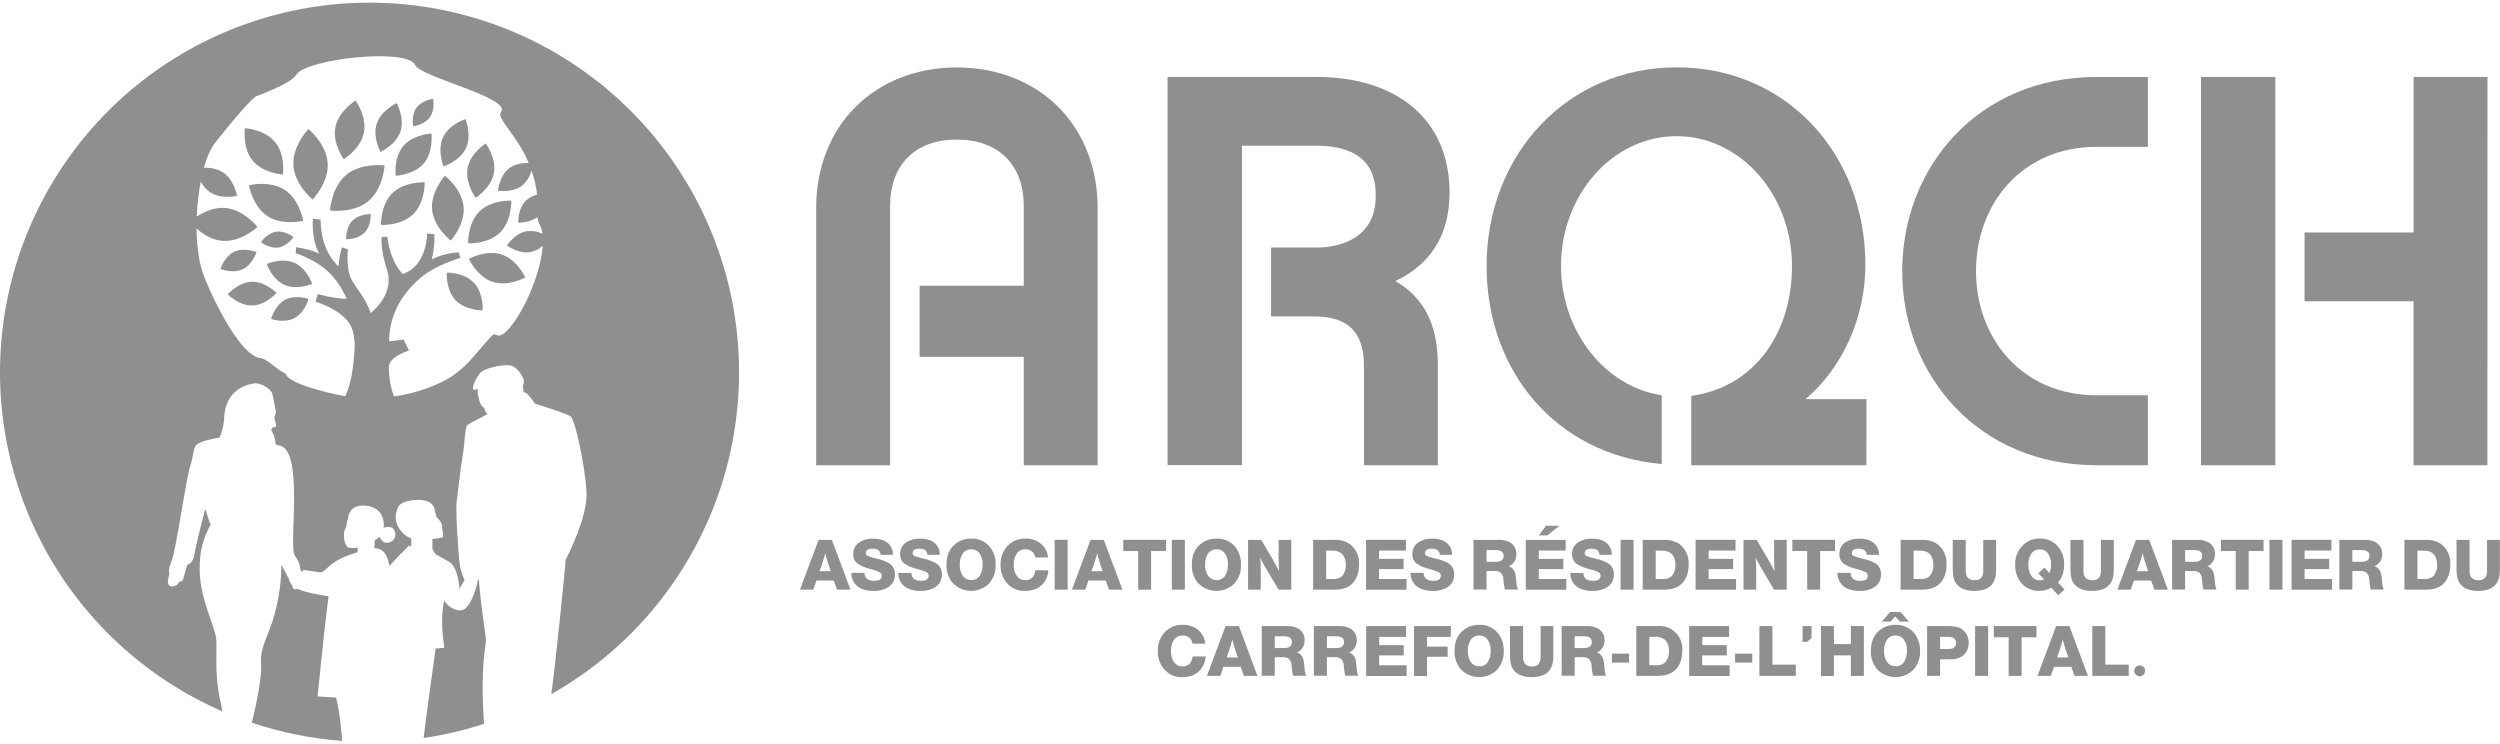 <svg width="232" height="69" viewBox="0 0 232 69" fill="none" xmlns="http://www.w3.org/2000/svg">
<path d="M31.75 68.755C28.898 68.545 26.083 67.979 23.373 67.068C23.74 65.565 24.335 62.783 24.232 61.606C24.103 59.976 24.958 59.017 25.501 56.921C25.898 55.45 26.106 53.934 26.12 52.41L26.68 53.484C26.7 53.524 26.731 53.557 26.769 53.581C26.842 54.01 27.05 54.154 27.198 54.562C27.256 54.726 27.434 54.719 27.639 54.64C27.941 54.891 29.806 55.254 30.495 55.336C30.139 57.81 29.473 64.628 29.473 64.628L31.181 64.734C31.578 66.108 31.75 68.718 31.75 68.755Z" fill="#8F8F8F"/>
<path d="M44.924 67.171C43.094 67.768 41.216 68.208 39.311 68.486C39.412 67.483 40.415 60.242 40.426 60.169C40.692 60.169 40.959 60.151 41.223 60.115C41.279 60.023 40.793 58.156 41.18 55.903C41.191 55.847 41.199 55.795 41.21 55.739C41.712 56.472 42.597 56.867 43.124 56.513C43.721 56.109 44.232 54.558 44.346 53.834C44.377 53.814 44.405 53.792 44.432 53.768C44.627 56.188 45.055 58.923 45.096 59.312C45.145 59.819 44.524 61.756 44.924 67.171Z" fill="#8F8F8F"/>
<path d="M26.255 16.195C26.255 16.195 26.507 14.377 25.532 13.187C24.556 11.997 22.724 11.898 22.724 11.898C22.724 11.898 22.475 13.716 23.45 14.906C24.425 16.096 26.255 16.195 26.255 16.195Z" fill="#8F8F8F"/>
<path d="M22.503 24.993C23.431 24.563 23.804 23.399 23.804 23.399C23.804 23.399 22.674 22.93 21.747 23.36C20.819 23.79 20.458 24.954 20.458 24.954C20.458 24.954 21.577 25.422 22.503 24.993Z" fill="#8F8F8F"/>
<path d="M26.447 27.828C25.491 28.344 25.158 29.603 25.158 29.603C25.158 29.603 26.384 30.032 27.342 29.512C28.3 28.992 28.631 27.738 28.631 27.738C28.631 27.738 27.402 27.311 26.447 27.828Z" fill="#8F8F8F"/>
<path d="M33.769 12.32C34.074 10.816 32.998 9.332 32.998 9.332C32.998 9.332 31.43 10.284 31.125 11.787C30.82 13.291 31.898 14.775 31.898 14.775C31.898 14.775 33.466 13.824 33.769 12.32Z" fill="#8F8F8F"/>
<path d="M25.658 27.18C25.658 27.18 24.614 26.106 23.362 26.145C22.11 26.183 21.128 27.311 21.128 27.311C21.128 27.311 22.174 28.385 23.424 28.349C24.674 28.312 25.658 27.18 25.658 27.18Z" fill="#8F8F8F"/>
<path d="M39.885 10.893C40.396 10.191 40.194 9.175 40.194 9.175C40.194 9.175 39.161 9.293 38.649 9.995C38.138 10.698 38.34 11.714 38.34 11.714C38.34 11.714 39.373 11.596 39.885 10.893Z" fill="#8F8F8F"/>
<path d="M44.142 18.36C44.142 18.36 45.577 17.455 45.835 16.061C46.093 14.667 45.074 13.31 45.074 13.31C45.074 13.31 43.639 14.207 43.392 15.608C43.145 17.009 44.142 18.36 44.142 18.36Z" fill="#8F8F8F"/>
<path d="M43.446 22.585C43.446 22.585 45.306 22.667 46.41 21.571C47.514 20.476 47.448 18.616 47.448 18.616C47.448 18.616 45.588 18.532 44.484 19.628C43.38 20.723 43.446 22.585 43.446 22.585Z" fill="#8F8F8F"/>
<path d="M24.75 24.492C24.75 24.492 25.246 25.933 26.414 26.443C27.583 26.952 28.975 26.342 28.975 26.342C28.975 26.342 28.479 24.9 27.312 24.391C26.146 23.882 24.75 24.492 24.75 24.492Z" fill="#8F8F8F"/>
<path d="M37.163 12.204C37.578 10.951 36.813 9.57 36.813 9.57C36.813 9.57 35.376 10.215 34.961 11.473C34.547 12.732 35.312 14.105 35.312 14.105C35.312 14.105 36.733 13.454 37.163 12.204Z" fill="#8F8F8F"/>
<path d="M43.246 13.739C43.809 12.523 43.195 11.043 43.195 11.043C43.195 11.043 41.67 11.535 41.109 12.751C40.548 13.966 41.161 15.444 41.161 15.444C41.161 15.444 42.684 14.954 43.246 13.739Z" fill="#8F8F8F"/>
<path d="M32.697 20.486C32.068 21.13 32.126 22.204 32.126 22.204C32.126 22.204 33.2 22.232 33.834 21.586C34.467 20.939 34.403 19.867 34.403 19.867C34.403 19.867 33.327 19.839 32.697 20.486Z" fill="#8F8F8F"/>
<path d="M41.459 25.294C41.459 25.294 41.352 26.888 42.273 27.859C43.195 28.83 44.791 28.804 44.791 28.804C44.791 28.804 44.898 27.208 43.979 26.239C43.059 25.27 41.459 25.294 41.459 25.294Z" fill="#8F8F8F"/>
<path d="M43.021 19.185C42.866 17.522 41.281 16.309 41.281 16.309C41.281 16.309 39.945 17.791 40.097 19.453C40.25 21.116 41.835 22.327 41.835 22.327C41.835 22.327 43.178 20.845 43.021 19.185Z" fill="#8F8F8F"/>
<path d="M37.427 13.548C36.51 14.622 36.721 16.313 36.721 16.313C36.721 16.313 38.413 16.239 39.33 15.159C40.248 14.079 40.037 12.395 40.037 12.395C40.037 12.395 38.342 12.465 37.427 13.548Z" fill="#8F8F8F"/>
<path d="M46.55 23.614C45.104 23.138 43.513 24.025 43.513 24.025C43.513 24.025 44.267 25.681 45.712 26.158C47.158 26.635 48.75 25.747 48.75 25.747C48.75 25.747 47.996 24.089 46.55 23.614Z" fill="#8F8F8F"/>
<path d="M34.304 0.245C26.417 0.246 18.771 2.964 12.653 7.942C6.536 12.92 2.32 19.854 0.717 27.576C-0.887 35.298 0.219 43.337 3.849 50.34C7.479 57.342 13.41 62.879 20.645 66.02C20.565 65.657 20.473 65.202 20.361 64.633C19.914 62.339 20.146 60.442 20.069 59.338C19.992 58.234 18.585 55.628 18.533 53.04C18.49 50.911 18.948 49.807 19.556 48.677C19.429 48.537 19.225 47.629 19.036 47.251C18.669 48.709 18.129 50.778 18.05 51.435C17.947 52.294 17.378 52.406 17.378 52.406L16.989 53.766C16.954 53.916 16.808 53.98 16.628 53.965C16.525 54.479 15.232 54.825 15.661 53.506C15.678 53.454 15.694 53.403 15.711 53.351C15.686 53.276 15.681 53.195 15.696 53.117C15.696 53.117 15.565 52.988 15.953 51.978C16.342 50.969 17.332 44.087 17.635 43.303C17.908 42.602 17.895 41.73 18.16 41.369C18.312 41.12 18.933 40.849 20.372 40.609C20.615 40.057 20.76 39.467 20.802 38.865C20.881 35.89 23.321 35.643 23.502 35.595C24.071 35.449 25.08 36.01 25.261 36.511C25.306 36.637 25.527 37.769 25.577 38.063C25.619 38.269 25.58 38.482 25.467 38.658C25.428 38.736 25.667 39.533 25.615 39.591C25.564 39.649 25.297 39.636 25.272 39.681C25.246 39.726 25.214 39.795 25.162 39.896C25.196 39.97 25.235 40.041 25.278 40.111C25.464 40.447 25.56 40.826 25.557 41.21H25.579C25.607 41.221 25.634 41.233 25.66 41.247C25.709 41.27 25.756 41.298 25.8 41.331C28.3 41.44 26.76 50.621 27.342 51.525C27.924 52.43 27.826 52.586 27.826 52.586C27.853 52.655 27.864 52.728 27.86 52.801L27.939 52.952L27.976 53.018C28.009 53.034 28.041 53.051 28.073 53.07C28.109 52.98 28.133 52.922 28.135 52.911C28.148 52.846 29.555 53.147 29.853 53.096C30.152 53.044 30.691 52.125 32.255 51.56C32.281 51.56 32.876 51.345 33.176 51.248C33.176 51.235 33.202 50.819 33.202 50.819C32.918 50.869 32.627 50.869 32.343 50.819C32.145 50.75 31.913 50.335 31.913 49.672C31.913 49.008 32.105 49.242 32.182 48.576C32.216 48.38 32.263 48.186 32.322 47.996C32.338 47.797 32.407 47.606 32.52 47.441C32.633 47.277 32.786 47.145 32.966 47.057C33.58 46.765 34.936 46.873 35.4 47.788C35.595 48.155 35.664 48.576 35.595 48.986C35.721 48.927 35.859 48.896 35.999 48.896C36.139 48.896 36.276 48.927 36.403 48.986C36.547 49.103 36.645 49.267 36.679 49.45C36.713 49.633 36.681 49.821 36.587 49.982C36.494 50.142 36.347 50.264 36.171 50.326C35.996 50.387 35.805 50.384 35.632 50.316C35.437 50.196 35.291 50.012 35.217 49.796C35.108 49.94 34.958 50.047 34.787 50.103L34.736 50.883C35.703 50.853 35.945 51.704 36.111 52.344C36.123 52.395 36.134 52.458 36.145 52.531C36.396 52.172 37.969 50.617 37.969 50.617L38.168 50.756V49.972C38.026 49.92 37.889 49.854 37.76 49.775C37.161 49.369 36.295 48.365 36.963 47.023C37.255 46.43 38.897 46.233 39.651 46.523C39.859 46.589 40.041 46.72 40.17 46.897C40.299 47.074 40.368 47.287 40.368 47.506C40.426 47.645 40.469 47.789 40.499 47.936C40.546 48.065 41.017 48.417 41.017 48.795C41.017 49.173 41.212 49.775 41.1 49.858C40.783 49.947 40.457 50 40.127 50.015V51.003H40.2C40.221 51.128 40.274 51.246 40.353 51.345C40.482 51.506 41.341 51.92 41.728 52.176C42.563 52.726 42.636 54.666 42.636 54.666C42.636 54.666 42.881 54.195 43.117 53.806C42.864 53.314 42.706 52.779 42.651 52.228C42.602 52.26 42.256 47.502 42.374 46.613C42.492 45.723 42.735 43.41 42.939 42.274C43.143 41.137 43.133 39.576 43.39 39.436C43.416 39.387 44.284 38.923 45.238 38.437C45.109 38.318 45.017 38.166 44.971 37.997C44.971 37.782 44.791 37.816 44.679 37.621C44.568 37.425 44.499 37.318 44.361 36.68C44.311 36.476 44.304 36.264 44.34 36.057C44.202 36.154 44.03 36.238 43.932 36.139C43.751 35.958 44.189 35.065 44.555 34.616C44.92 34.167 46.917 33.692 47.547 33.971C48.176 34.251 48.621 35.136 48.621 35.357C48.615 35.509 48.582 35.659 48.522 35.8C48.522 35.8 48.578 36.186 48.589 36.407C48.671 36.41 48.751 36.433 48.822 36.474C48.894 36.515 48.954 36.572 48.999 36.642C49.239 36.881 49.445 37.152 49.613 37.447C49.643 37.447 52.951 38.489 52.971 38.673C53.357 38.914 54.281 43.163 54.429 45.62C54.562 47.835 52.827 51.306 52.483 51.964C52.468 52.709 51.467 62.341 51.194 64.147C51.181 64.235 51.168 64.325 51.156 64.42C57.752 60.693 62.93 54.886 65.88 47.907C68.829 40.927 69.385 33.167 67.461 25.838C65.537 18.51 61.24 12.024 55.242 7.394C49.244 2.764 41.881 0.251 34.304 0.245ZM47.611 30.019C46.14 31.985 46.108 30.663 45.665 31.138C43.889 33.026 43.044 34.633 40.387 35.729C39.163 36.246 37.876 36.604 36.56 36.792C36.24 35.922 36.081 35.001 36.089 34.075C36.066 33.089 37.945 32.535 37.945 32.535L37.457 31.51C37.457 31.51 36.714 31.607 36.113 31.677C36.113 29.744 36.869 27.669 38.929 25.865C40.037 24.894 41.623 24.273 42.722 23.932C42.692 23.835 42.602 23.515 42.572 23.418C41.702 23.464 40.851 23.683 40.067 24.063C40.254 23.304 40.338 22.524 40.316 21.743C40.089 21.708 39.636 21.659 39.636 21.659C39.636 21.659 39.67 24.666 37.38 25.427C36.366 24.398 36.044 22.81 35.943 21.97L35.419 22.003C35.337 22.746 35.58 24.017 35.898 24.973C36.587 27.038 34.985 28.55 34.407 29.055C33.874 27.581 33.239 27.027 32.637 25.974C32.298 25.377 32.188 24.286 32.287 23.137C32.214 23.137 31.812 22.956 31.739 22.952C31.554 23.53 31.444 24.129 31.411 24.735C30.017 23.337 29.765 21.646 29.748 20.381C29.591 20.355 29.192 20.327 29.033 20.297C28.983 21.113 29.033 22.484 29.626 23.551C29.076 23.248 28.382 23.092 27.478 22.944C27.458 23.01 27.45 23.407 27.433 23.476C29.308 24.181 31.02 25.115 32.175 27.723C31.129 27.744 29.477 27.293 29.477 27.293L29.301 28.002C29.301 28.002 31.924 28.775 32.609 30.365C33.009 31.289 32.919 32.391 32.865 33.001C32.781 33.948 32.622 35.537 32.04 36.775C30.268 36.44 26.648 35.574 26.489 34.627C26.197 34.725 24.771 33.267 24.221 33.241C22.718 33.164 20.531 29.523 18.993 25.8C18.492 24.593 18.258 22.935 18.239 21.206C18.778 21.68 19.633 22.28 20.645 22.348C22.374 22.484 23.895 21.06 23.895 21.06C23.895 21.06 22.606 19.431 20.887 19.296C19.835 19.215 18.862 19.704 18.26 20.102C18.301 19.009 18.425 17.921 18.63 16.847C18.831 17.243 19.126 17.584 19.489 17.84C20.535 18.531 21.992 18.175 21.992 18.175C21.992 18.175 21.753 16.693 20.703 16.001C20.167 15.678 19.544 15.528 18.92 15.571C19.206 14.568 19.564 13.739 19.994 13.209C20.325 12.803 22.733 9.718 23.753 8.938C23.779 8.919 26.958 7.828 27.516 6.915C28.375 5.493 37.792 4.391 38.532 6.045C39.023 7.151 47.566 9.086 46.479 10.414C46.05 10.951 48.002 12.59 49.014 15.015C49.029 15.052 49.042 15.086 49.055 15.12C48.586 15.12 47.811 15.178 47.222 15.638C46.325 16.34 46.215 17.702 46.215 17.702C46.215 17.702 47.564 17.917 48.462 17.219C48.881 16.857 49.18 16.377 49.321 15.842C49.59 16.555 49.763 17.3 49.837 18.059C49.432 18.161 49.062 18.368 48.763 18.658C48.028 19.412 48.097 20.673 48.097 20.673C48.097 20.673 49.123 20.699 49.864 20.147C49.902 20.412 49.985 20.669 50.109 20.907C50.229 21.152 50.307 21.415 50.341 21.685C49.885 21.47 49.377 21.391 48.876 21.457C47.772 21.648 47.046 22.774 47.046 22.774C47.046 22.774 48.11 23.588 49.212 23.397C49.642 23.309 50.042 23.11 50.371 22.819C50.2 25.094 48.922 28.271 47.611 30.019Z" fill="#8F8F8F"/>
<path d="M28.622 11.97C28.622 11.97 27.119 13.531 27.226 15.34C27.334 17.149 29.013 18.521 29.013 18.521C29.013 18.521 30.517 16.96 30.41 15.151C30.302 13.342 28.622 11.97 28.622 11.97Z" fill="#8F8F8F"/>
<path d="M36.422 17.913C35.301 19.004 35.348 20.875 35.348 20.875C35.348 20.875 37.217 20.976 38.338 19.884C39.459 18.793 39.412 16.922 39.412 16.922C39.412 16.922 37.543 16.821 36.422 17.913Z" fill="#8F8F8F"/>
<path d="M25.841 22.969C26.674 22.84 27.237 22.002 27.237 22.002C27.237 22.002 26.447 21.375 25.613 21.504C24.78 21.633 24.217 22.47 24.217 22.47C24.217 22.47 25.007 23.098 25.841 22.969Z" fill="#8F8F8F"/>
<path d="M26.423 17.62C25.031 16.712 23.102 17.191 23.102 17.191C23.102 17.191 23.433 19.152 24.82 20.06C26.208 20.969 28.141 20.49 28.141 20.49C28.141 20.49 27.812 18.529 26.423 17.62Z" fill="#8F8F8F"/>
<path d="M32.143 16.214C30.745 17.368 30.627 19.531 30.627 19.531C30.627 19.531 32.775 19.827 34.173 18.672C35.571 17.516 35.689 15.353 35.689 15.353C35.689 15.353 33.541 15.067 32.143 16.214Z" fill="#8F8F8F"/>
<path d="M77.194 50.097L78.925 54.721H77.671L77.374 53.875H75.772L75.475 54.721H74.236L75.967 50.097H77.194ZM77.097 53.009L76.882 52.382C76.763 52.042 76.663 51.695 76.584 51.343C76.498 51.678 76.393 52.03 76.268 52.395L76.053 53.009H77.097Z" fill="#8F8F8F"/>
<path d="M82.865 51.485H81.716C81.698 51.107 81.451 50.917 80.972 50.917C80.553 50.917 80.345 51.053 80.345 51.324C80.343 51.38 80.358 51.437 80.388 51.485C80.418 51.534 80.462 51.572 80.515 51.594C80.811 51.704 81.115 51.793 81.423 51.861C81.794 51.941 82.151 52.073 82.484 52.254C82.665 52.36 82.814 52.513 82.914 52.698C83.014 52.882 83.062 53.09 83.052 53.3C83.061 53.531 83.011 53.761 82.906 53.967C82.801 54.173 82.645 54.349 82.452 54.477C82.041 54.735 81.56 54.861 81.075 54.838C80.386 54.838 79.862 54.672 79.499 54.339C79.338 54.19 79.212 54.007 79.127 53.805C79.043 53.602 79.002 53.384 79.009 53.164H80.223C80.248 53.657 80.548 53.903 81.121 53.901C81.591 53.901 81.825 53.744 81.825 53.429C81.828 53.363 81.812 53.297 81.78 53.24C81.747 53.182 81.699 53.135 81.64 53.104C81.347 52.971 81.041 52.866 80.727 52.791C80.302 52.697 79.898 52.523 79.537 52.279C79.416 52.169 79.321 52.033 79.26 51.881C79.198 51.728 79.172 51.565 79.183 51.401C79.178 51.188 79.228 50.977 79.327 50.789C79.427 50.601 79.573 50.442 79.752 50.327C80.131 50.086 80.575 49.967 81.024 49.985C81.64 49.985 82.109 50.133 82.433 50.43C82.574 50.566 82.686 50.73 82.76 50.912C82.834 51.093 82.87 51.288 82.865 51.485Z" fill="#8F8F8F"/>
<path d="M87.212 51.484H86.063C86.046 51.106 85.797 50.917 85.32 50.917C84.89 50.917 84.693 51.053 84.693 51.323C84.69 51.38 84.705 51.436 84.734 51.485C84.764 51.533 84.808 51.571 84.86 51.594C85.157 51.703 85.462 51.792 85.771 51.86C86.141 51.94 86.498 52.072 86.83 52.253C87.013 52.358 87.164 52.512 87.265 52.697C87.367 52.882 87.415 53.091 87.406 53.302C87.415 53.533 87.365 53.763 87.26 53.969C87.154 54.175 86.997 54.351 86.804 54.479C86.394 54.737 85.914 54.862 85.429 54.84C84.74 54.84 84.216 54.674 83.853 54.341C83.692 54.192 83.566 54.009 83.481 53.807C83.397 53.604 83.356 53.386 83.363 53.166H84.577C84.602 53.659 84.902 53.905 85.475 53.903C85.943 53.903 86.179 53.746 86.179 53.431C86.182 53.365 86.166 53.299 86.134 53.242C86.101 53.184 86.053 53.137 85.994 53.106C85.701 52.973 85.395 52.868 85.082 52.793C84.656 52.699 84.252 52.526 83.891 52.281C83.77 52.171 83.675 52.035 83.614 51.883C83.553 51.73 83.526 51.566 83.537 51.403C83.532 51.19 83.582 50.98 83.681 50.792C83.78 50.604 83.926 50.445 84.104 50.329C84.484 50.088 84.928 49.969 85.378 49.987C85.992 49.987 86.463 50.136 86.785 50.432C86.925 50.568 87.036 50.732 87.11 50.913C87.183 51.094 87.218 51.289 87.212 51.484Z" fill="#8F8F8F"/>
<path d="M90.132 49.981C90.457 49.968 90.781 50.03 91.079 50.162C91.377 50.294 91.641 50.492 91.85 50.742C92.225 51.214 92.42 51.805 92.4 52.408C92.417 52.747 92.362 53.085 92.239 53.401C92.117 53.717 91.929 54.004 91.689 54.243C91.226 54.652 90.621 54.864 90.004 54.833C89.387 54.801 88.806 54.529 88.387 54.075C88.006 53.605 87.809 53.013 87.831 52.408C87.831 51.637 88.061 51.036 88.516 50.6C88.952 50.189 89.533 49.966 90.132 49.981ZM90.132 50.976C89.97 50.97 89.81 51.007 89.667 51.082C89.524 51.157 89.404 51.269 89.317 51.405C89.137 51.702 89.05 52.046 89.066 52.394C89.04 52.788 89.154 53.179 89.388 53.498C89.479 53.607 89.594 53.695 89.724 53.754C89.854 53.812 89.996 53.84 90.138 53.835C90.288 53.84 90.437 53.808 90.572 53.741C90.706 53.673 90.821 53.574 90.907 53.45C91.109 53.13 91.206 52.754 91.184 52.376C91.209 51.991 91.095 51.61 90.862 51.302C90.772 51.195 90.659 51.11 90.532 51.053C90.404 50.996 90.265 50.97 90.125 50.976H90.132Z" fill="#8F8F8F"/>
<path d="M97.289 52.919C97.268 53.379 97.093 53.818 96.791 54.165C96.408 54.614 95.861 54.837 95.152 54.837C94.816 54.855 94.481 54.793 94.175 54.656C93.868 54.519 93.599 54.311 93.388 54.049C93.021 53.58 92.831 52.997 92.851 52.401C92.833 51.776 93.052 51.166 93.465 50.696C93.682 50.458 93.948 50.271 94.245 50.147C94.542 50.023 94.862 49.967 95.184 49.981C95.739 49.963 96.279 50.164 96.688 50.541C96.855 50.693 96.991 50.876 97.087 51.08C97.184 51.284 97.239 51.506 97.25 51.731H96.075C96.046 51.556 95.972 51.391 95.861 51.252C95.772 51.159 95.665 51.086 95.546 51.038C95.427 50.99 95.299 50.969 95.171 50.975C95.006 50.968 94.842 51.004 94.695 51.079C94.547 51.155 94.422 51.267 94.331 51.405C94.149 51.706 94.061 52.054 94.078 52.406C94.05 52.799 94.166 53.188 94.402 53.503C94.494 53.614 94.609 53.702 94.741 53.76C94.872 53.819 95.015 53.846 95.158 53.841C95.301 53.849 95.443 53.82 95.572 53.758C95.7 53.695 95.811 53.601 95.893 53.484C95.998 53.312 96.062 53.118 96.082 52.917L97.289 52.919Z" fill="#8F8F8F"/>
<path d="M99.078 50.097V54.721H97.869V50.097H99.078Z" fill="#8F8F8F"/>
<path d="M102.429 50.097L104.16 54.721H102.908L102.612 53.875H101.009L100.713 54.721H99.471L101.203 50.097H102.429ZM102.332 53.009L102.118 52.382C101.999 52.041 101.901 51.694 101.821 51.343C101.735 51.678 101.63 52.03 101.503 52.395L101.288 53.009H102.332Z" fill="#8F8F8F"/>
<path d="M108.205 50.097V51.136H106.822V54.721H105.621V51.136H104.244V50.097H108.205Z" fill="#8F8F8F"/>
<path d="M109.956 50.097V54.721H108.746V50.097H109.956Z" fill="#8F8F8F"/>
<path d="M112.901 49.981C113.226 49.968 113.55 50.03 113.848 50.162C114.146 50.294 114.41 50.492 114.619 50.742C114.994 51.215 115.188 51.805 115.167 52.408C115.184 52.747 115.13 53.085 115.007 53.401C114.885 53.717 114.698 54.004 114.458 54.243C113.995 54.652 113.39 54.864 112.773 54.833C112.156 54.801 111.576 54.529 111.156 54.075C110.775 53.605 110.578 53.013 110.6 52.408C110.6 51.637 110.83 51.036 111.285 50.6C111.721 50.189 112.302 49.966 112.901 49.981ZM112.901 50.976C112.739 50.97 112.579 51.006 112.436 51.082C112.293 51.157 112.173 51.269 112.087 51.405C111.906 51.702 111.819 52.046 111.835 52.394C111.809 52.788 111.923 53.179 112.157 53.498C112.248 53.607 112.363 53.695 112.493 53.754C112.623 53.812 112.765 53.84 112.907 53.835C113.057 53.84 113.206 53.808 113.341 53.741C113.475 53.673 113.59 53.574 113.676 53.45C113.878 53.13 113.975 52.754 113.953 52.376C113.978 51.991 113.864 51.61 113.631 51.302C113.541 51.195 113.428 51.11 113.301 51.053C113.173 50.997 113.034 50.97 112.894 50.976H112.901Z" fill="#8F8F8F"/>
<path d="M119.83 50.097V54.721H118.655L117.409 52.623L117.145 52.15C117.071 52.024 117.006 51.892 116.95 51.757C116.98 52.096 116.995 52.487 116.995 52.932V54.721H115.82V50.097H117.04L118.191 52.053C118.406 52.44 118.586 52.764 118.707 53.022C118.672 52.569 118.655 52.163 118.655 51.828V50.097H119.83Z" fill="#8F8F8F"/>
<path d="M121.86 50.097H123.837C124.41 50.063 124.976 50.247 125.42 50.612C125.658 50.837 125.844 51.112 125.966 51.416C126.087 51.721 126.14 52.048 126.122 52.376C126.122 53.155 125.903 53.758 125.465 54.184C125.097 54.543 124.554 54.721 123.83 54.721H121.86V50.097ZM123.068 51.091V53.731H123.729C123.882 53.744 124.035 53.725 124.18 53.674C124.325 53.624 124.457 53.544 124.569 53.439C124.801 53.152 124.916 52.787 124.891 52.419C124.891 51.916 124.743 51.549 124.444 51.321C124.208 51.165 123.928 51.09 123.645 51.106L123.068 51.091Z" fill="#8F8F8F"/>
<path d="M130.47 50.097V51.091H127.976V51.86H130.257V52.81H127.976V53.731H130.528V54.726H126.769V50.097H130.47Z" fill="#8F8F8F"/>
<path d="M134.753 51.485H133.61C133.593 51.107 133.346 50.918 132.869 50.918C132.439 50.918 132.242 51.053 132.242 51.324C132.239 51.38 132.254 51.437 132.284 51.485C132.313 51.533 132.357 51.571 132.409 51.594C132.706 51.704 133.011 51.793 133.32 51.861C133.69 51.94 134.047 52.072 134.379 52.254C134.561 52.359 134.71 52.513 134.81 52.697C134.91 52.882 134.958 53.09 134.948 53.3C134.958 53.531 134.907 53.761 134.802 53.967C134.697 54.173 134.54 54.349 134.347 54.477C133.936 54.735 133.456 54.861 132.972 54.838C132.282 54.838 131.756 54.672 131.395 54.339C131.235 54.19 131.107 54.008 131.023 53.805C130.938 53.602 130.897 53.384 130.903 53.164H132.106C132.132 53.657 132.431 53.903 133.004 53.901C133.473 53.901 133.709 53.744 133.709 53.429C133.712 53.363 133.696 53.297 133.663 53.24C133.631 53.182 133.582 53.135 133.524 53.104C133.23 52.97 132.923 52.865 132.609 52.791C132.184 52.697 131.781 52.523 131.421 52.279C131.3 52.169 131.205 52.033 131.144 51.881C131.082 51.728 131.056 51.565 131.067 51.401C131.062 51.188 131.111 50.978 131.211 50.79C131.31 50.602 131.455 50.443 131.634 50.327C132.014 50.086 132.458 49.967 132.908 49.985C133.522 49.985 133.982 50.133 134.315 50.43C134.457 50.565 134.57 50.729 134.646 50.911C134.721 51.092 134.758 51.288 134.753 51.485Z" fill="#8F8F8F"/>
<path d="M136.742 50.097H139.021C139.392 50.074 139.762 50.148 140.095 50.312C140.293 50.421 140.457 50.584 140.567 50.781C140.678 50.978 140.731 51.203 140.72 51.429C140.724 51.673 140.657 51.913 140.527 52.12C140.402 52.315 140.219 52.465 140.005 52.55C140.198 52.603 140.364 52.729 140.469 52.9C140.543 53.014 140.597 53.139 140.628 53.272C140.656 53.398 140.688 53.686 140.727 54.131C140.731 54.313 140.771 54.494 140.843 54.661L140.881 54.707H139.648C139.574 54.388 139.529 54.064 139.513 53.738C139.506 53.522 139.424 53.315 139.281 53.154C139.112 53.028 138.902 52.969 138.692 52.988H137.949V54.707H136.742V50.097ZM137.949 51.046V52.138H138.808C139.297 52.138 139.54 51.952 139.539 51.581C139.539 51.225 139.292 51.046 138.795 51.046H137.949Z" fill="#8F8F8F"/>
<path d="M145.293 50.097V51.092H142.801V51.861H145.08V52.81H142.801V53.731H145.351V54.726H141.592V50.097H145.293ZM144.707 48.791L143.6 49.682H142.808L143.465 48.791H144.707Z" fill="#8F8F8F"/>
<path d="M149.576 51.484H148.432C148.414 51.106 148.165 50.917 147.688 50.917C147.269 50.917 147.061 51.053 147.061 51.323C147.058 51.38 147.073 51.436 147.103 51.485C147.133 51.533 147.177 51.571 147.229 51.594C147.526 51.704 147.83 51.793 148.139 51.86C148.51 51.94 148.867 52.073 149.201 52.254C149.381 52.36 149.529 52.514 149.628 52.699C149.727 52.884 149.774 53.092 149.763 53.302C149.773 53.533 149.723 53.763 149.618 53.969C149.513 54.175 149.357 54.351 149.164 54.479C148.753 54.737 148.272 54.863 147.787 54.84C147.098 54.84 146.573 54.674 146.21 54.341C146.05 54.192 145.923 54.009 145.839 53.807C145.754 53.604 145.714 53.386 145.721 53.166H146.928C146.954 53.659 147.253 53.905 147.826 53.903C148.296 53.903 148.53 53.746 148.53 53.431C148.533 53.365 148.517 53.299 148.485 53.242C148.452 53.184 148.404 53.137 148.346 53.106C148.052 52.973 147.746 52.868 147.433 52.793C147.007 52.699 146.604 52.525 146.243 52.281C146.121 52.171 146.026 52.035 145.965 51.883C145.904 51.73 145.877 51.567 145.888 51.403C145.883 51.19 145.933 50.98 146.032 50.791C146.132 50.603 146.278 50.444 146.457 50.329C146.836 50.087 147.28 49.968 147.729 49.987C148.346 49.987 148.803 50.136 149.138 50.432C149.28 50.567 149.393 50.731 149.468 50.912C149.544 51.093 149.581 51.288 149.576 51.484Z" fill="#8F8F8F"/>
<path d="M151.598 50.097V54.721H150.39V50.097H151.598Z" fill="#8F8F8F"/>
<path d="M152.444 50.097H154.42C155.098 50.097 155.625 50.269 156.003 50.612C156.242 50.837 156.429 51.112 156.55 51.416C156.672 51.721 156.726 52.048 156.708 52.376C156.708 53.156 156.493 53.759 156.049 54.184C155.683 54.542 155.138 54.721 154.414 54.721H152.444V50.097ZM153.651 51.091V53.731H154.317C154.47 53.744 154.624 53.725 154.768 53.675C154.913 53.624 155.046 53.544 155.157 53.439C155.389 53.152 155.504 52.787 155.479 52.419C155.479 51.916 155.331 51.549 155.035 51.321C154.798 51.165 154.517 51.089 154.233 51.106L153.651 51.091Z" fill="#8F8F8F"/>
<path d="M161.056 50.097V51.091H158.562V51.86H160.841V52.81H158.562V53.731H161.105V54.726H157.352V50.097H161.056Z" fill="#8F8F8F"/>
<path d="M165.809 50.097V54.721H164.632L163.386 52.623L163.122 52.15C163.05 52.023 162.985 51.892 162.927 51.757C162.959 52.096 162.974 52.487 162.974 52.932V54.721H161.797V50.097H163.019L164.168 52.053C164.383 52.44 164.563 52.764 164.684 53.022C164.649 52.569 164.632 52.163 164.632 51.828V50.097H165.809Z" fill="#8F8F8F"/>
<path d="M170.292 50.097V51.136H168.909V54.721H167.708V51.136H166.331V50.097H170.292Z" fill="#8F8F8F"/>
<path d="M174.373 51.485H173.224C173.207 51.107 172.959 50.917 172.481 50.917C172.051 50.917 171.854 51.053 171.854 51.324C171.851 51.38 171.866 51.437 171.896 51.485C171.927 51.534 171.971 51.572 172.023 51.594C172.32 51.704 172.623 51.793 172.932 51.861C173.303 51.941 173.66 52.073 173.993 52.254C174.174 52.36 174.323 52.513 174.423 52.698C174.523 52.882 174.57 53.09 174.56 53.3C174.57 53.531 174.52 53.761 174.415 53.967C174.31 54.173 174.153 54.349 173.961 54.477C173.549 54.735 173.069 54.861 172.584 54.838C171.894 54.838 171.37 54.672 171.007 54.339C170.847 54.19 170.72 54.007 170.636 53.805C170.551 53.602 170.511 53.384 170.518 53.164H171.731C171.757 53.657 172.056 53.903 172.629 53.901C173.1 53.901 173.334 53.744 173.334 53.429C173.337 53.363 173.321 53.297 173.288 53.24C173.255 53.182 173.207 53.135 173.149 53.104C172.855 52.971 172.55 52.866 172.236 52.791C171.811 52.697 171.407 52.523 171.046 52.279C170.925 52.169 170.83 52.033 170.768 51.881C170.707 51.728 170.681 51.565 170.692 51.401C170.686 51.188 170.736 50.977 170.836 50.789C170.935 50.601 171.082 50.442 171.261 50.327C171.64 50.086 172.084 49.967 172.532 49.985C173.149 49.985 173.606 50.133 173.942 50.43C174.083 50.566 174.194 50.73 174.269 50.912C174.343 51.093 174.379 51.288 174.373 51.485Z" fill="#8F8F8F"/>
<path d="M176.375 50.097H178.351C179.029 50.097 179.556 50.269 179.935 50.612C180.174 50.837 180.361 51.111 180.482 51.416C180.604 51.721 180.658 52.048 180.639 52.376C180.639 53.155 180.419 53.758 179.98 54.184C179.614 54.542 179.07 54.721 178.345 54.721H176.375V50.097ZM177.585 51.091V53.731H178.248C178.401 53.744 178.555 53.725 178.699 53.675C178.844 53.624 178.977 53.544 179.088 53.439C179.321 53.152 179.437 52.788 179.413 52.419C179.413 51.916 179.262 51.549 178.966 51.321C178.729 51.164 178.448 51.089 178.165 51.106L177.585 51.091Z" fill="#8F8F8F"/>
<path d="M185.238 50.097V52.848C185.238 53.463 185.111 53.922 184.858 54.23C184.521 54.636 183.979 54.837 183.23 54.837C182.432 54.837 181.866 54.609 181.531 54.152C181.316 53.864 181.215 53.424 181.215 52.835V50.097H182.422V52.926C182.399 53.175 182.469 53.425 182.62 53.626C182.706 53.706 182.807 53.766 182.919 53.803C183.03 53.84 183.148 53.853 183.264 53.841C183.373 53.85 183.482 53.836 183.584 53.799C183.687 53.762 183.78 53.703 183.857 53.626C184.001 53.422 184.068 53.174 184.046 52.926V50.097H185.238Z" fill="#8F8F8F"/>
<path d="M190.98 54.043L191.588 54.709L190.999 55.235L190.374 54.552L190.355 54.533L190.335 54.546C190.006 54.745 189.626 54.843 189.242 54.83C188.92 54.842 188.6 54.779 188.306 54.647C188.013 54.514 187.754 54.316 187.549 54.067C187.177 53.595 186.985 53.007 187.008 52.407C186.994 52.067 187.052 51.728 187.179 51.413C187.306 51.098 187.499 50.813 187.745 50.578C187.952 50.379 188.197 50.223 188.465 50.119C188.733 50.015 189.019 49.965 189.306 49.973C189.628 49.962 189.948 50.026 190.242 50.159C190.535 50.292 190.794 50.491 190.999 50.74C191.375 51.197 191.572 51.776 191.555 52.368C191.551 53.092 191.359 53.651 190.98 54.043ZM190.185 53.184C190.293 52.94 190.344 52.675 190.335 52.409C190.361 52.017 190.248 51.629 190.017 51.311C189.93 51.203 189.818 51.117 189.691 51.06C189.564 51.003 189.426 50.977 189.287 50.982C189.137 50.977 188.988 51.009 188.854 51.075C188.719 51.142 188.603 51.24 188.516 51.362C188.313 51.672 188.214 52.039 188.235 52.409C188.212 52.8 188.324 53.187 188.552 53.506C188.638 53.616 188.747 53.704 188.873 53.763C188.998 53.823 189.135 53.853 189.274 53.85C189.384 53.851 189.494 53.834 189.599 53.798L189.695 53.766L189.152 53.203L189.727 52.675L190.185 53.184Z" fill="#8F8F8F"/>
<path d="M196.161 50.097V52.848C196.161 53.463 196.034 53.922 195.779 54.23C195.443 54.636 194.9 54.837 194.152 54.837C193.355 54.837 192.788 54.609 192.453 54.152C192.239 53.864 192.135 53.424 192.135 52.835V50.097H193.345V52.926C193.322 53.175 193.392 53.424 193.54 53.626C193.626 53.705 193.728 53.765 193.84 53.802C193.951 53.839 194.068 53.852 194.185 53.841C194.293 53.85 194.403 53.836 194.505 53.799C194.607 53.762 194.7 53.703 194.778 53.626C194.919 53.421 194.985 53.174 194.964 52.926V50.097H196.161Z" fill="#8F8F8F"/>
<path d="M199.448 50.097L201.179 54.721H199.927L199.63 53.875H198.028L197.731 54.721H196.49L198.221 50.097H199.448ZM199.351 53.009L199.136 52.382C199.018 52.041 198.919 51.694 198.84 51.343C198.754 51.678 198.646 52.03 198.522 52.395L198.307 53.009H199.351Z" fill="#8F8F8F"/>
<path d="M201.567 50.097H203.851C204.221 50.073 204.592 50.147 204.925 50.312C205.123 50.421 205.288 50.583 205.398 50.781C205.509 50.978 205.563 51.203 205.552 51.429C205.556 51.673 205.489 51.914 205.359 52.121C205.234 52.315 205.05 52.466 204.835 52.55C205.029 52.604 205.195 52.729 205.301 52.9C205.375 53.014 205.428 53.14 205.457 53.272C205.506 53.556 205.54 53.843 205.558 54.131C205.563 54.314 205.603 54.494 205.674 54.662L205.713 54.707H204.474C204.4 54.389 204.354 54.064 204.338 53.738C204.332 53.522 204.249 53.316 204.106 53.154C203.937 53.028 203.728 52.969 203.518 52.988H202.777V54.707H201.57L201.567 50.097ZM202.777 51.047V52.138H203.636C204.121 52.138 204.366 51.953 204.366 51.581C204.366 51.21 204.117 51.047 203.623 51.047H202.777Z" fill="#8F8F8F"/>
<path d="M210.061 50.097V51.136H208.678V54.721H207.477V51.136H206.102V50.097H210.061Z" fill="#8F8F8F"/>
<path d="M211.811 50.097V54.721H210.604V50.097H211.811Z" fill="#8F8F8F"/>
<path d="M216.359 50.097V51.091H213.865V51.86H216.146V52.81H213.865V53.731H216.417V54.726H212.658V50.097H216.359Z" fill="#8F8F8F"/>
<path d="M217.089 50.097H219.368C219.739 50.073 220.109 50.147 220.442 50.312C220.641 50.421 220.805 50.583 220.916 50.781C221.027 50.978 221.08 51.203 221.07 51.429C221.074 51.673 221.006 51.914 220.876 52.121C220.751 52.315 220.567 52.465 220.352 52.55C220.546 52.604 220.713 52.729 220.818 52.9C220.892 53.014 220.945 53.14 220.975 53.272C221.003 53.399 221.037 53.687 221.076 54.131C221.081 54.314 221.12 54.494 221.192 54.662L221.231 54.707H219.998C219.924 54.389 219.878 54.064 219.862 53.738C219.856 53.522 219.773 53.315 219.628 53.154C219.46 53.028 219.251 52.969 219.042 52.988H218.299V54.707H217.092L217.089 50.097ZM218.297 51.047V52.138H219.156C219.641 52.138 219.886 51.953 219.886 51.581C219.886 51.21 219.637 51.047 219.143 51.047H218.297Z" fill="#8F8F8F"/>
<path d="M223.127 50.097H225.104C225.78 50.097 226.307 50.269 226.687 50.612C226.926 50.837 227.113 51.111 227.234 51.416C227.356 51.721 227.41 52.048 227.391 52.376C227.391 53.155 227.171 53.758 226.732 54.184C226.367 54.542 225.822 54.721 225.097 54.721H223.127V50.097ZM224.337 51.091V53.731H225.001C225.153 53.744 225.307 53.725 225.452 53.675C225.596 53.624 225.729 53.544 225.84 53.439C226.073 53.152 226.189 52.788 226.165 52.419C226.165 51.916 226.014 51.549 225.718 51.321C225.481 51.164 225.2 51.089 224.917 51.106L224.337 51.091Z" fill="#8F8F8F"/>
<path d="M231.99 50.097V52.848C231.99 53.463 231.864 53.922 231.61 54.23C231.273 54.636 230.732 54.837 229.982 54.837C229.184 54.837 228.618 54.609 228.283 54.152C228.068 53.864 227.967 53.424 227.967 52.835V50.097H229.174V52.926C229.151 53.175 229.222 53.425 229.372 53.626C229.458 53.706 229.56 53.766 229.671 53.803C229.782 53.84 229.9 53.853 230.016 53.841C230.125 53.85 230.234 53.836 230.337 53.799C230.439 53.762 230.532 53.703 230.609 53.626C230.753 53.422 230.82 53.174 230.798 52.926V50.097H231.99Z" fill="#8F8F8F"/>
<path d="M111.883 60.921C111.862 61.38 111.687 61.819 111.386 62.167C111.002 62.616 110.456 62.839 109.745 62.839C109.41 62.857 109.075 62.795 108.768 62.657C108.462 62.52 108.192 62.312 107.982 62.051C107.615 61.581 107.425 60.998 107.445 60.403C107.427 59.778 107.647 59.169 108.059 58.698C108.276 58.46 108.542 58.273 108.839 58.149C109.136 58.026 109.456 57.969 109.777 57.982C110.333 57.965 110.873 58.167 111.281 58.543C111.617 58.85 111.819 59.278 111.842 59.733H110.667C110.638 59.557 110.564 59.392 110.452 59.254C110.364 59.161 110.256 59.087 110.137 59.04C110.017 58.992 109.889 58.97 109.76 58.977C109.595 58.97 109.431 59.006 109.284 59.081C109.137 59.157 109.012 59.269 108.92 59.407C108.74 59.708 108.653 60.056 108.669 60.408C108.643 60.801 108.757 61.191 108.991 61.507C109.084 61.617 109.2 61.704 109.331 61.762C109.462 61.82 109.604 61.848 109.747 61.843C109.89 61.85 110.033 61.822 110.162 61.76C110.291 61.697 110.402 61.603 110.484 61.486C110.589 61.314 110.653 61.12 110.671 60.919L111.883 60.921Z" fill="#8F8F8F"/>
<path d="M114.971 58.099L116.69 62.723H115.438L115.141 61.877H113.539L113.242 62.723H112.001L113.732 58.099H114.971ZM114.875 61.011L114.66 60.384C114.542 60.043 114.443 59.696 114.364 59.344C114.278 59.68 114.172 60.032 114.048 60.397L113.833 61.011H114.875Z" fill="#8F8F8F"/>
<path d="M117.089 58.098H119.368C119.739 58.075 120.109 58.149 120.442 58.313C120.641 58.422 120.804 58.584 120.915 58.782C121.025 58.979 121.078 59.204 121.068 59.43C121.072 59.674 121.005 59.914 120.874 60.121C120.749 60.316 120.567 60.466 120.352 60.551C120.546 60.605 120.712 60.73 120.816 60.901C120.891 61.014 120.945 61.14 120.975 61.273C121.003 61.399 121.035 61.687 121.074 62.132C121.079 62.315 121.118 62.495 121.19 62.663L121.229 62.708H119.996C119.922 62.389 119.876 62.065 119.86 61.739C119.854 61.523 119.771 61.316 119.628 61.154C119.459 61.029 119.25 60.97 119.04 60.989H118.297V62.708H117.089V58.098ZM118.297 59.047V60.139H119.156C119.643 60.139 119.886 59.954 119.886 59.582C119.886 59.211 119.639 59.047 119.143 59.047H118.297Z" fill="#8F8F8F"/>
<path d="M121.927 58.098H124.208C124.579 58.075 124.949 58.149 125.282 58.313C125.48 58.422 125.644 58.584 125.755 58.782C125.866 58.979 125.919 59.204 125.909 59.43C125.913 59.675 125.845 59.915 125.714 60.121C125.589 60.316 125.406 60.466 125.192 60.551C125.385 60.605 125.551 60.73 125.656 60.901C125.73 61.015 125.784 61.141 125.815 61.273C125.843 61.4 125.877 61.687 125.916 62.132C125.921 62.315 125.96 62.495 126.032 62.663L126.07 62.708H124.835C124.761 62.389 124.716 62.065 124.7 61.739C124.693 61.523 124.611 61.316 124.468 61.155C124.299 61.029 124.089 60.97 123.879 60.989H123.138V62.708H121.929L121.927 58.098ZM123.136 59.047V60.139H123.995C124.483 60.139 124.726 59.954 124.726 59.582C124.726 59.211 124.479 59.047 123.982 59.047H123.136Z" fill="#8F8F8F"/>
<path d="M130.48 58.099V59.102H127.986V59.871H130.266V60.82H127.986V61.737H130.538V62.732H126.779V58.099H130.48Z" fill="#8F8F8F"/>
<path d="M134.639 58.099V59.102H132.431V60.006H134.343V60.949H132.431V62.732H131.221V58.099H134.639Z" fill="#8F8F8F"/>
<path d="M137.281 57.982C137.607 57.969 137.931 58.031 138.229 58.163C138.526 58.294 138.79 58.493 138.999 58.743C139.375 59.215 139.57 59.806 139.549 60.41C139.566 60.748 139.511 61.086 139.389 61.402C139.266 61.718 139.079 62.005 138.838 62.244C138.375 62.653 137.771 62.865 137.153 62.834C136.536 62.802 135.956 62.53 135.537 62.076C135.156 61.606 134.958 61.014 134.98 60.41C134.98 59.638 135.21 59.037 135.666 58.601C136.102 58.19 136.682 57.967 137.281 57.982ZM137.281 58.977C137.12 58.971 136.959 59.008 136.817 59.083C136.674 59.158 136.553 59.27 136.467 59.406C136.287 59.703 136.199 60.047 136.216 60.394C136.19 60.789 136.304 61.181 136.538 61.501C136.629 61.61 136.744 61.697 136.874 61.755C137.004 61.813 137.145 61.84 137.287 61.836C137.438 61.841 137.587 61.809 137.721 61.742C137.855 61.674 137.971 61.575 138.056 61.451C138.259 61.131 138.356 60.755 138.334 60.377C138.358 59.992 138.244 59.611 138.011 59.303C137.922 59.196 137.809 59.111 137.681 59.054C137.553 58.997 137.414 58.971 137.275 58.977H137.281Z" fill="#8F8F8F"/>
<path d="M144.155 58.099V60.85C144.155 61.465 144.026 61.924 143.772 62.231C143.437 62.637 142.894 62.839 142.144 62.839C141.347 62.839 140.782 62.612 140.445 62.154C140.23 61.866 140.129 61.426 140.129 60.837V58.099H141.343V60.928C141.321 61.177 141.391 61.426 141.54 61.628C141.626 61.707 141.728 61.768 141.839 61.805C141.951 61.842 142.068 61.855 142.185 61.843C142.294 61.853 142.403 61.839 142.506 61.801C142.609 61.764 142.702 61.705 142.78 61.628C142.921 61.423 142.987 61.176 142.967 60.928V58.099H144.155Z" fill="#8F8F8F"/>
<path d="M144.922 58.098H147.203C147.573 58.075 147.944 58.149 148.277 58.313C148.475 58.422 148.639 58.584 148.75 58.782C148.861 58.979 148.914 59.204 148.904 59.43C148.909 59.675 148.841 59.915 148.709 60.121C148.584 60.316 148.401 60.466 148.187 60.551C148.38 60.605 148.546 60.73 148.651 60.901C148.725 61.015 148.779 61.141 148.81 61.273C148.838 61.4 148.872 61.687 148.911 62.132C148.916 62.315 148.955 62.495 149.027 62.663L149.065 62.708H147.83C147.756 62.389 147.711 62.065 147.695 61.739C147.688 61.523 147.606 61.316 147.463 61.155C147.293 61.029 147.084 60.97 146.874 60.989H146.133V62.708H144.924L144.922 58.098ZM146.131 59.047V60.139H146.99C147.476 60.139 147.718 59.954 147.718 59.582C147.718 59.211 147.471 59.047 146.977 59.047H146.131Z" fill="#8F8F8F"/>
<path d="M151.181 60.656V61.487H149.585V60.656H151.181Z" fill="#8F8F8F"/>
<path d="M151.847 58.099H153.823C154.13 58.071 154.439 58.11 154.729 58.214C155.019 58.319 155.282 58.486 155.5 58.703C155.718 58.92 155.886 59.183 155.992 59.472C156.097 59.762 156.138 60.071 156.111 60.378C156.111 61.157 155.896 61.761 155.451 62.186C155.084 62.545 154.541 62.723 153.817 62.723H151.847V58.099ZM153.054 59.093V61.729H153.72C153.873 61.742 154.026 61.722 154.171 61.672C154.316 61.622 154.448 61.542 154.56 61.437C154.792 61.149 154.907 60.785 154.882 60.416C154.882 59.914 154.734 59.547 154.437 59.319C154.202 59.159 153.921 59.08 153.636 59.093H153.054Z" fill="#8F8F8F"/>
<path d="M160.46 58.099V59.102H157.969V59.871H160.246V60.82H157.964V61.737H160.514V62.732H156.755V58.099H160.46Z" fill="#8F8F8F"/>
<path d="M162.609 60.656V61.487H161.013V60.656H162.609Z" fill="#8F8F8F"/>
<path d="M166.651 61.679V62.719H163.272V58.099H164.482V61.679H166.651Z" fill="#8F8F8F"/>
<path d="M168.112 58.099V59.222L167.682 59.57H167.283V58.099H168.112Z" fill="#8F8F8F"/>
<path d="M172.968 58.099V62.723H171.761V60.82H170.191V62.732H168.984V58.099H170.191V59.772H171.761V58.099H172.968Z" fill="#8F8F8F"/>
<path d="M175.914 57.982C176.239 57.969 176.563 58.031 176.861 58.162C177.159 58.294 177.423 58.493 177.632 58.742C178.007 59.215 178.202 59.806 178.182 60.409C178.198 60.748 178.144 61.086 178.021 61.402C177.899 61.718 177.711 62.005 177.471 62.244C177.008 62.653 176.403 62.865 175.786 62.833C175.169 62.802 174.588 62.53 174.169 62.076C173.789 61.606 173.592 61.014 173.615 60.409C173.615 59.638 173.843 59.037 174.298 58.601C174.734 58.19 175.315 57.968 175.914 57.982ZM177.149 57.683H176.309L175.879 57.207L175.45 57.683H174.635L175.404 56.792H176.367L177.149 57.683ZM175.907 58.972C175.746 58.967 175.586 59.003 175.443 59.079C175.3 59.154 175.179 59.266 175.093 59.402C174.913 59.699 174.825 60.043 174.842 60.39C174.816 60.785 174.93 61.177 175.164 61.496C175.255 61.605 175.37 61.692 175.5 61.75C175.63 61.808 175.771 61.836 175.914 61.831C176.064 61.837 176.213 61.804 176.347 61.737C176.482 61.67 176.597 61.57 176.683 61.447C176.885 61.127 176.982 60.751 176.96 60.373C176.984 59.988 176.87 59.606 176.637 59.299C176.548 59.193 176.436 59.109 176.31 59.053C176.183 58.997 176.045 58.971 175.907 58.977V58.972Z" fill="#8F8F8F"/>
<path d="M178.833 58.099H180.74C181.35 58.099 181.793 58.191 182.063 58.376C182.247 58.516 182.398 58.694 182.507 58.897C182.616 59.1 182.679 59.325 182.694 59.555C182.709 59.785 182.674 60.016 182.592 60.232C182.51 60.447 182.382 60.643 182.218 60.805C181.872 61.078 181.437 61.211 180.998 61.179H180.042V62.723H178.833V58.099ZM180.042 59.093V60.23H180.837C181.292 60.23 181.52 60.041 181.52 59.66C181.52 59.28 181.277 59.104 180.792 59.1L180.042 59.093Z" fill="#8F8F8F"/>
<path d="M184.499 58.099V62.723H183.29V58.099H184.499Z" fill="#8F8F8F"/>
<path d="M188.986 58.099V59.138H187.605V62.723H186.404V59.138H185.028V58.099H188.986Z" fill="#8F8F8F"/>
<path d="M192.037 58.099L193.768 62.723H192.514L192.217 61.877H190.615L190.318 62.723H189.079L190.81 58.099H192.037ZM191.94 61.011L191.725 60.384C191.605 60.044 191.506 59.697 191.427 59.344C191.341 59.68 191.235 60.032 191.111 60.397L190.896 61.011H191.94Z" fill="#8F8F8F"/>
<path d="M197.546 61.679V62.719H194.167V58.099H195.375V61.679H197.546Z" fill="#8F8F8F"/>
<path d="M198.56 61.748C198.626 61.747 198.692 61.758 198.753 61.783C198.814 61.807 198.87 61.844 198.917 61.89C198.964 61.936 199.001 61.991 199.026 62.052C199.051 62.113 199.064 62.178 199.063 62.244C199.065 62.311 199.053 62.378 199.028 62.441C199.003 62.503 198.966 62.56 198.919 62.607C198.872 62.654 198.817 62.692 198.756 62.717C198.694 62.743 198.629 62.756 198.562 62.756C198.496 62.756 198.431 62.743 198.369 62.717C198.308 62.692 198.253 62.654 198.206 62.607C198.157 62.56 198.119 62.504 198.093 62.442C198.067 62.379 198.054 62.312 198.056 62.244C198.055 62.178 198.068 62.113 198.093 62.052C198.119 61.992 198.158 61.937 198.206 61.892C198.252 61.845 198.307 61.809 198.368 61.784C198.429 61.759 198.495 61.747 198.56 61.748Z" fill="#8F8F8F"/>
<path d="M101.86 43.174H95.005V33.11H85.339V26.516H95.005V19.133C95.005 15.29 92.668 12.953 88.776 12.953C84.933 12.953 82.598 15.29 82.598 19.133V43.174H75.742V19.288C75.742 15.602 77.031 12.279 79.376 9.942C81.765 7.549 85.088 6.26 88.774 6.26C92.514 6.26 95.837 7.549 98.225 9.946C100.56 12.274 101.86 15.602 101.86 19.288V43.174Z" fill="#8F8F8F"/>
<path d="M133.43 43.174H126.575V33.983C126.575 30.817 125.121 29.362 121.901 29.362H117.955V22.974H122.318C123.201 22.974 127.666 22.716 127.666 18.248C127.666 17.054 127.666 13.523 122.161 13.523H115.255V43.166H108.349V7.139H122.161C129.679 7.139 134.519 11.136 134.519 17.879C134.519 21.98 132.598 24.628 129.484 26.082C132.027 27.537 133.43 29.977 133.43 33.815V43.174Z" fill="#8F8F8F"/>
<path d="M173.203 43.174H156.951V36.73C162.559 36.004 166.297 31.175 166.297 24.683C166.297 18.089 161.52 12.637 155.602 12.637C149.63 12.637 144.862 18.089 144.862 24.683C144.862 30.758 148.964 35.9 154.208 36.678V43.064C144.342 42.183 137.956 34.395 137.956 24.683C137.956 14.403 145.381 6.251 155.61 6.251C165.788 6.251 173.108 14.3 173.108 24.58C173.108 29.521 170.928 34.186 167.553 37.039H173.211L173.203 43.174Z" fill="#8F8F8F"/>
<path d="M176.526 25.162C176.526 15.496 183.588 7.145 194.543 7.145H199.321V13.627H194.543C187.691 13.627 183.374 18.873 183.374 25.156C183.374 31.439 187.685 36.682 194.543 36.682H199.321V43.174H194.543C183.588 43.174 176.526 34.813 176.526 25.162Z" fill="#8F8F8F"/>
<path d="M211.154 7.139V43.174H204.255V7.139H211.154ZM230.832 43.174H223.978V27.955H213.861V21.573H223.984V7.139H230.839L230.832 43.174Z" fill="#8F8F8F"/>
</svg>
